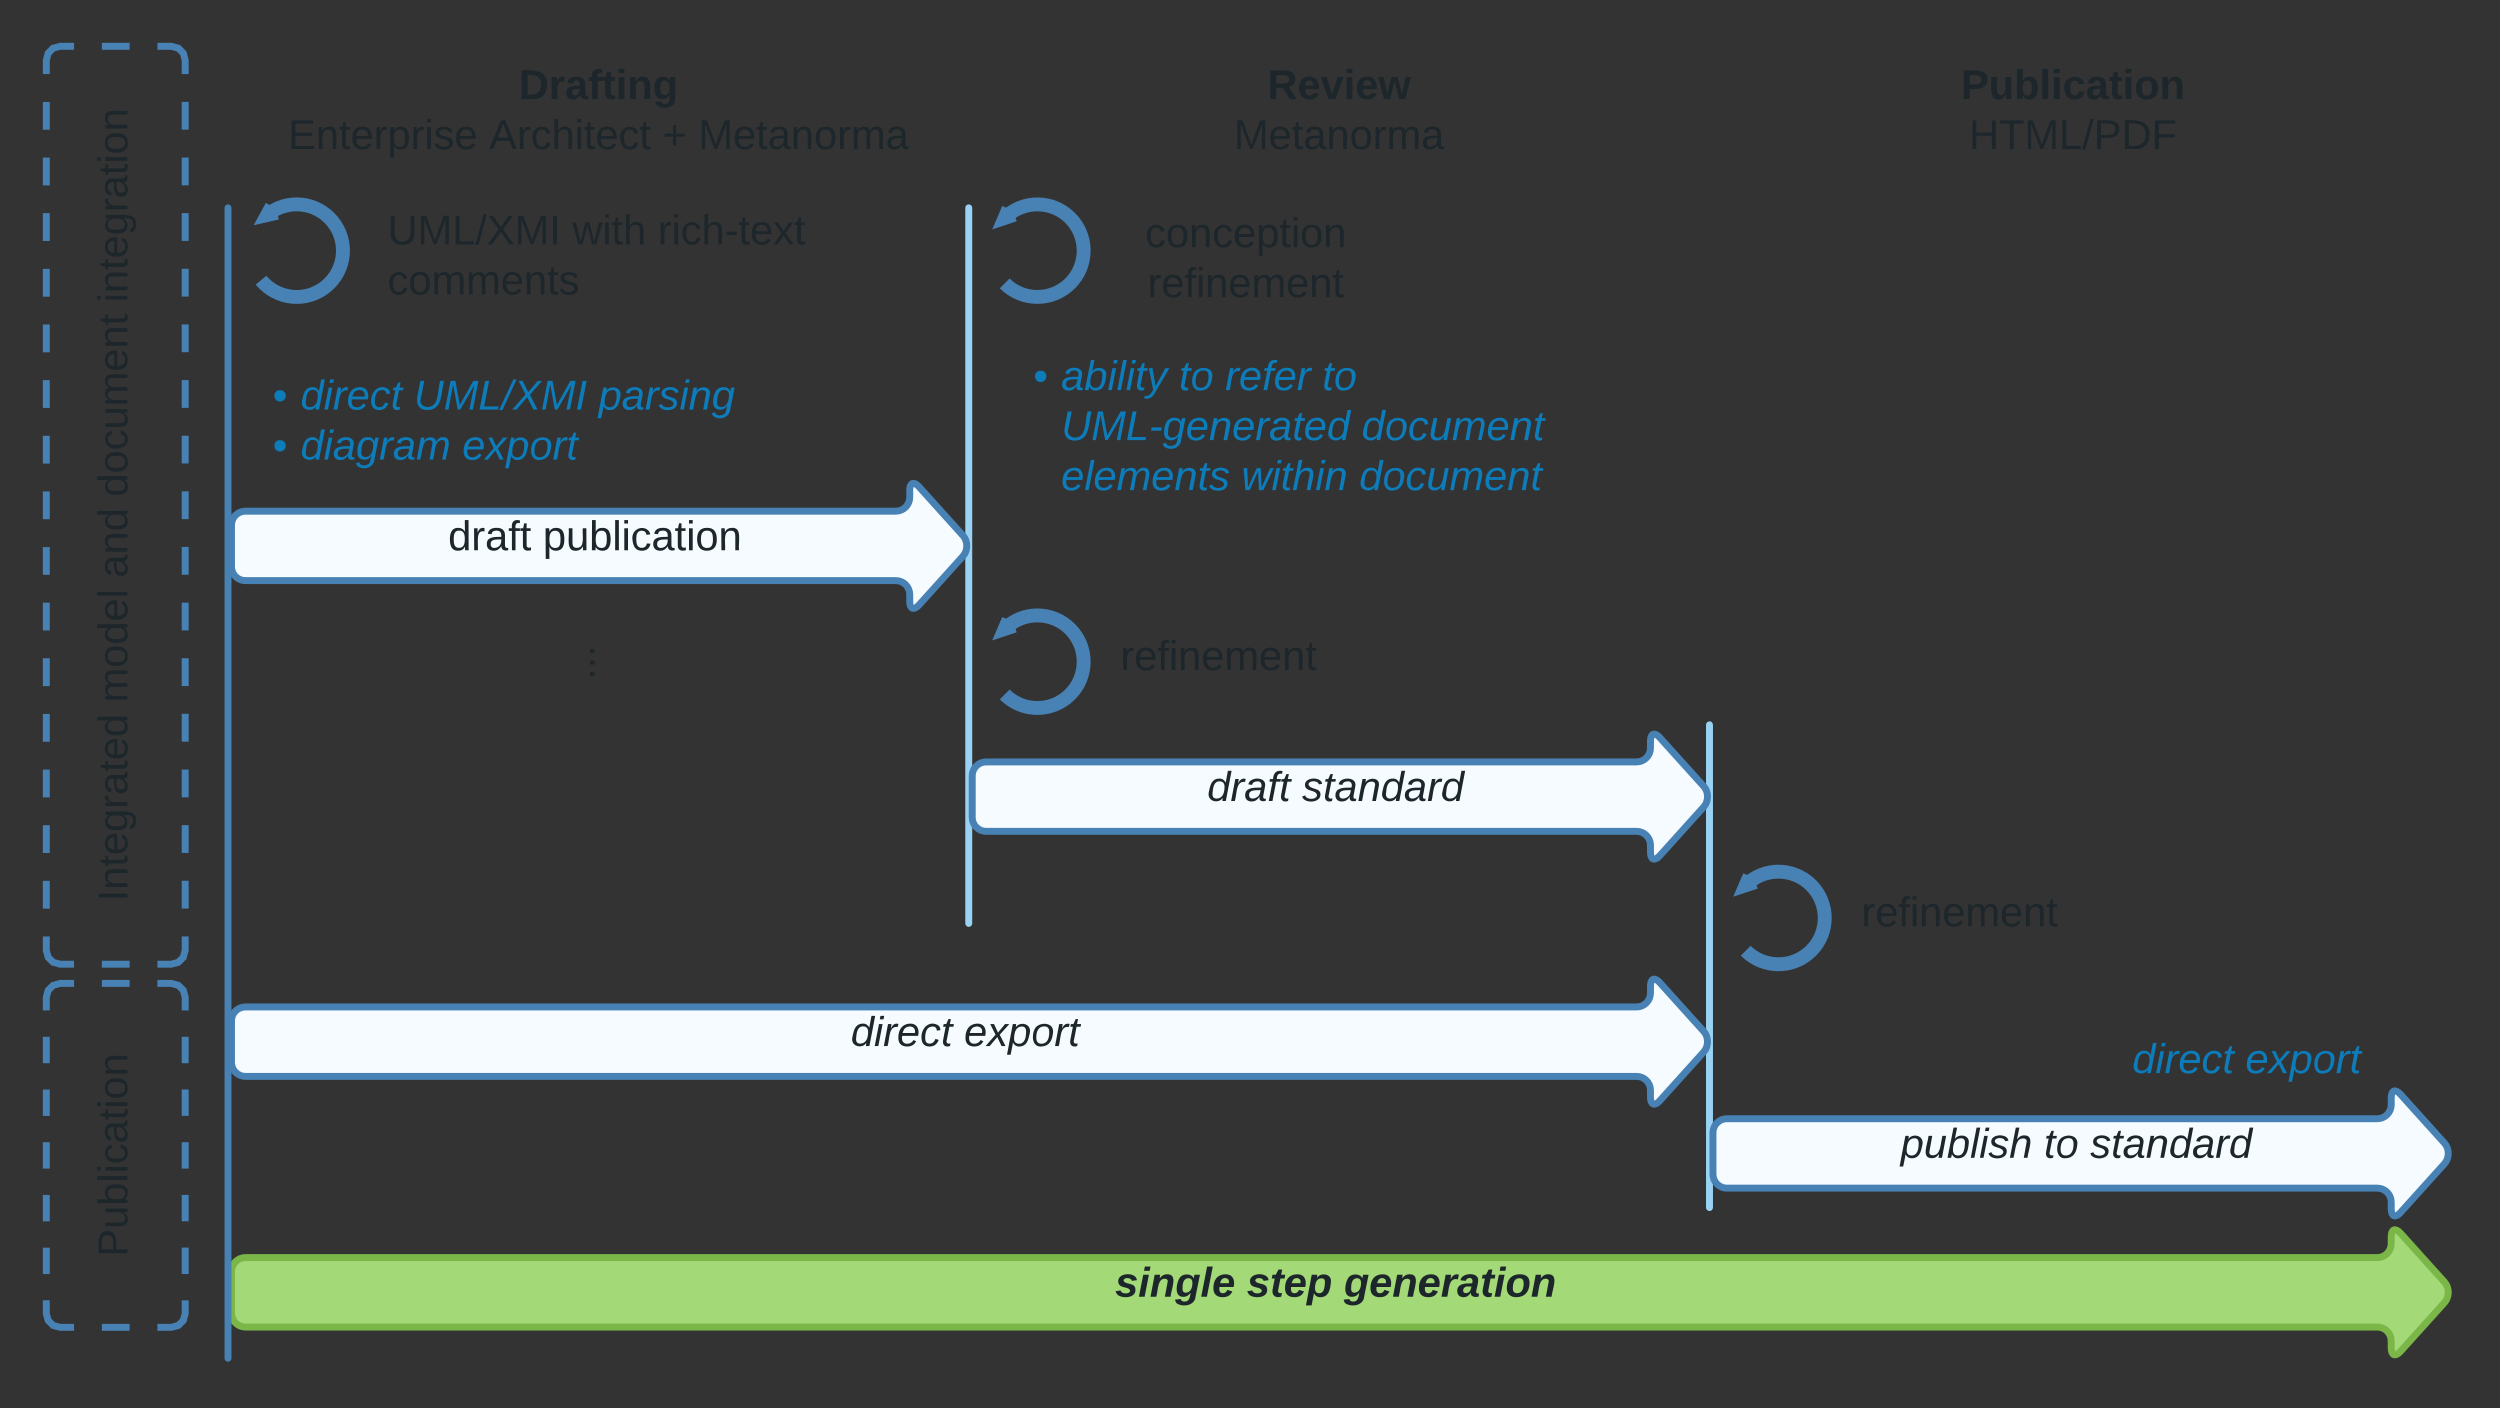 <svg xmlns="http://www.w3.org/2000/svg" xmlns:xlink="http://www.w3.org/1999/xlink" xmlns:lucid="lucid" width="1080" height="608.28"><rect width="100%" height="100%" fill="#333333" stroke="none"/><g transform="translate(-340 -131.716)" lucid:page-tab-id="Vy-r~5W7-4H-"><path d="M816.45 397.57h100v40h-100z" fill="none"/><use xlink:href="#a" transform="matrix(1,0,0,1,816.445,397.574) translate(7.575 23.6)"/><path d="M628.5 394.98v45.18h-60v-45.18z" fill="none"/><use xlink:href="#b" transform="matrix(6.123233995736766e-17,1,-1,6.123233995736766e-17,628.5,394.982) translate(15.5 33.6)"/><path d="M451.84 285.86h240v60h-240z" fill="none"/><use xlink:href="#c" transform="matrix(1,0,0,1,451.839,285.858) translate(5.85 22.8)"/><use xlink:href="#d" transform="matrix(1,0,0,1,451.839,285.858) translate(18 22.8)"/><use xlink:href="#e" transform="matrix(1,0,0,1,451.839,285.858) translate(66.9 22.8)"/><use xlink:href="#f" transform="matrix(1,0,0,1,451.839,285.858) translate(146.75 22.8)"/><use xlink:href="#c" transform="matrix(1,0,0,1,451.839,285.858) translate(5.85 44.4)"/><use xlink:href="#g" transform="matrix(1,0,0,1,451.839,285.858) translate(18 44.4)"/><use xlink:href="#h" transform="matrix(1,0,0,1,451.839,285.858) translate(87.85 44.4)"/><path d="M440 151.72h317v60H440z" fill="none"/><use xlink:href="#i" transform="matrix(1,0,0,1,440,151.716) translate(124.125 22.8)"/><use xlink:href="#j" transform="matrix(1,0,0,1,440,151.716) translate(24.45 44.4)"/><use xlink:href="#k" transform="matrix(1,0,0,1,440,151.716) translate(111.3 44.4)"/><use xlink:href="#l" transform="matrix(1,0,0,1,440,151.716) translate(186.2 44.4)"/><use xlink:href="#m" transform="matrix(1,0,0,1,440,151.716) translate(201.7 44.4)"/><path d="M366 548.28c-3.3 0-6-2.68-6-6V157.72c0-3.32 2.7-6 6-6h48c3.3 0 6 2.68 6 6v384.56c0 3.32-2.7 6-6 6z" fill-opacity="0"/><path d="M360 524.26v-12.02m0-12.02V488.2m0-12v-12.03m0-12.02v-12.02m0-12V416.1m0-12.02v-12.02m0-12.02v-12m0-12.03v-12m0-12.03v-12m0-12.03v-12.02m0-12.02v-12.02m0-12v-12.03m0-12.02V223.8m0-12v-12.02m0-12.02v-12.02m0-12.02v-6l.82-3.03 2.15-2.17 3.03-.8h6m12 0h12m12 0h6l3.03.8 2.15 2.16.82 3.02v6m0 12.02v12.02m0 12.02v12.02m0 12v12.03m0 12.02v12.02m0 12v12.03m0 12.02v12.02m0 12.02v12m0 12.03v12m0 12.03v12m0 12.03v12.02m0 12.02v12.02m0 12v12.03m0 12.02v12.02m0 12v12.02m0 12.02v12.02m0 12.02v6l-.82 3.03-2.15 2.17-3.03.8h-6m-12 0h-12m-12 0h-6l-3.03-.8-2.15-2.16-.82-3.02v-6" stroke="#4881b3" stroke-width="3" fill="none"/><use xlink:href="#n" transform="matrix(6.123233995736766e-17,-1,1,6.123233995736766e-17,365,543.284) translate(22.175 30.025)"/><use xlink:href="#o" transform="matrix(6.123233995736766e-17,-1,1,6.123233995736766e-17,365,543.284) translate(108.125 30.025)"/><use xlink:href="#p" transform="matrix(6.123233995736766e-17,-1,1,6.123233995736766e-17,365,543.284) translate(162.025 30.025)"/><use xlink:href="#q" transform="matrix(6.123233995736766e-17,-1,1,6.123233995736766e-17,365,543.284) translate(197.025 30.025)"/><use xlink:href="#r" transform="matrix(6.123233995736766e-17,-1,1,6.123233995736766e-17,365,543.284) translate(280.975 30.025)"/><path d="M366 705.16c-3.3 0-6-2.7-6-6v-136.6c0-3.3 2.7-6 6-6h48c3.3 0 6 2.7 6 6v136.6c0 3.3-2.7 6-6 6z" fill-opacity="0"/><path d="M360 682.1v-11.4m0-11.38v-11.38m0-11.38v-11.4m0-11.37v-11.4m0-11.37v-11.4m0-11.37v-5.7l.82-3.02 2.15-2.15 3.03-.83h6m12 0h12m12 0h6l3.03.82 2.15 2.14.82 3.03v5.7m0 11.37v11.4m0 11.37v11.4m0 11.37v11.4m0 11.37v11.38m0 11.38v11.4m0 11.37v5.7l-.82 3.02-2.15 2.14-3.03.82h-6m-12 0h-12m-12 0h-6l-3.03-.82-2.15-2.15-.82-3.04v-5.7" stroke="#4881b3" stroke-width="3" fill="none"/><use xlink:href="#s" transform="matrix(6.123233995736766e-17,-1,1,6.123233995736766e-17,365,700.161) translate(25.575 30.025)"/><path d="M440 681c0-3.3 2.7-6 6-6h921c3.3 0 6-2.7 6-6v-3c0-3.3 1.8-4 4-1.54l19 21.08c2.2 2.46 2.2 6.46 0 8.92l-19 21.08c-2.2 2.46-4 1.77-4-1.54v-3c0-3.3-2.7-6-6-6H446c-3.3 0-6-2.7-6-6z" stroke="#7ab648" stroke-width="3" fill="#a3d977"/><use xlink:href="#t" transform="matrix(1,0,0,1,445,665) translate(376.725 26.9)"/><use xlink:href="#u" transform="matrix(1,0,0,1,445,665) translate(433.625 26.9)"/><use xlink:href="#v" transform="matrix(1,0,0,1,445,665) translate(475.525 26.9)"/><path d="M438.5 220.75c.4 0 .75.34.75.75v497c0 .4-.34.75-.75.75-.4 0-.75-.34-.75-.75v-497c0-.4.34-.75.75-.75z" stroke="#4881b3" stroke-width="1.5" fill="none"/><path d="M758.5 220.75c.4 0 .75.34.75.75v309.14c0 .4-.34.75-.75.75-.4 0-.75-.35-.75-.76V221.5c0-.4.34-.75.75-.75zM1078.5 444.1c.4 0 .75.33.75.74V653.4c0 .4-.34.74-.75.74-.4 0-.75-.34-.75-.75V444.83c0-.4.34-.75.75-.75z" stroke="#99d2f2" stroke-width="1.5" fill="none"/><path d="M760 466.86c0-3.32 2.7-6 6-6h281c3.3 0 6-2.7 6-6v-3c0-3.32 1.8-4 4-1.54l19 21.08c2.2 2.46 2.2 6.45 0 8.92l-19 21.08c-2.2 2.46-4 1.77-4-1.54v-3c0-3.32-2.7-6-6-6H766c-3.3 0-6-2.7-6-6z" stroke="#4881b3" stroke-width="3" fill="#f5fbff"/><use xlink:href="#w" transform="matrix(1,0,0,1,765,450.858) translate(96.55 26.9)"/><use xlink:href="#x" transform="matrix(1,0,0,1,765,450.858) translate(137.5 26.9)"/><path d="M440 572.72c0-3.32 2.7-6 6-6h601c3.3 0 6-2.7 6-6v-3c0-3.32 1.8-4 4-1.54l19 21.08c2.2 2.46 2.2 6.45 0 8.92l-19 21.08c-2.2 2.46-4 1.77-4-1.54v-3c0-3.32-2.7-6-6-6H446c-3.3 0-6-2.7-6-6z" stroke="#4881b3" stroke-width="3" fill="#f5fbff"/><use xlink:href="#y" transform="matrix(1,0,0,1,445,556.716) translate(262.575 26.9)"/><use xlink:href="#z" transform="matrix(1,0,0,1,445,556.716) translate(311.475 26.9)"/><path d="M440 358.54c0-3.32 2.7-6 6-6h281c3.3 0 6-2.7 6-6v-3c0-3.32 1.8-4 4-1.54l19 21.08c2.2 2.46 2.2 6.46 0 8.92l-19 21.08c-2.2 2.46-4 1.77-4-1.54v-3c0-3.32-2.7-6-6-6H446c-3.3 0-6-2.7-6-6z" stroke="#4881b3" stroke-width="3" fill="#f5fbff"/><use xlink:href="#A" transform="matrix(1,0,0,1,445,342.538) translate(88.6 26.9)"/><use xlink:href="#B" transform="matrix(1,0,0,1,445,342.538) translate(129.55 26.9)"/><g fill="none"><path d="M774.02 431.72c7.8 7.8 20.47 7.8 28.28 0 7.8-7.8 7.8-20.48 0-28.3-7.8-7.8-20.47-7.8-28.28 0" stroke="#4881b3" stroke-width="6"/><path d="M775.72 399.47l-1.7 3.96 4.24-1.4" stroke="#4881b3" stroke-width="6"/><path d="M774.02 431.72c7.8 7.8 20.47 7.8 28.28 0 7.8-7.8 7.8-20.48 0-28.3-7.8-7.8-20.47-7.8-28.28 0z"/></g><path d="M828.16 224.08h100v40h-100z" fill="none"/><g><use xlink:href="#C" transform="matrix(1,0,0,1,828.161,224.08) translate(6.525 14.4)"/><use xlink:href="#D" transform="matrix(1,0,0,1,828.161,224.08) translate(7.575 36)"/></g><g fill="none"><path d="M774.02 254.14c7.8 7.8 20.47 7.8 28.28 0 7.8-7.8 7.8-20.47 0-28.28-7.8-7.8-20.47-7.8-28.28 0" stroke="#4881b3" stroke-width="6"/><path d="M775.72 221.9l-1.7 3.96 4.24-1.42" stroke="#4881b3" stroke-width="6"/><path d="M774.02 254.14c7.8 7.8 20.47 7.8 28.28 0 7.8-7.8 7.8-20.47 0-28.28-7.8-7.8-20.47-7.8-28.28 0z"/></g><path d="M507.42 220h185.16v48.16H507.42z" fill="none"/><g><use xlink:href="#E" transform="matrix(1,0,0,1,507.42,220) translate(0 17.3)"/><use xlink:href="#F" transform="matrix(1,0,0,1,507.42,220) translate(79.85 17.3)"/><use xlink:href="#G" transform="matrix(1,0,0,1,507.42,220) translate(116.75 17.3)"/><use xlink:href="#H" transform="matrix(1,0,0,1,507.42,220) translate(0 38.9)"/></g><g fill="none"><path d="M452.76 252.76c7.05 8.5 19.66 9.7 28.16 2.64 8.5-7.05 9.7-19.65 2.64-28.16-7.05-8.5-19.65-9.7-28.16-2.64" stroke="#4881b3" stroke-width="6"/><path d="M457.46 220.82l-2.06 3.78 4.36-1" stroke="#4881b3" stroke-width="6"/><path d="M452.76 252.76c7.05 8.5 19.66 9.7 28.16 2.64 8.5-7.05 9.7-19.65 2.64-28.16-7.05-8.5-19.65-9.7-28.16-2.64z"/></g><path d="M760 151.72h317v60H760z" fill="none"/><g><use xlink:href="#I" transform="matrix(1,0,0,1,760,151.716) translate(127.525 22.8)"/><use xlink:href="#J" transform="matrix(1,0,0,1,760,151.716) translate(113.075 44.4)"/></g><path d="M1077 151.72h317v60h-317z" fill="none"/><g><use xlink:href="#K" transform="matrix(1,0,0,1,1077,151.716) translate(110.125 22.8)"/><use xlink:href="#L" transform="matrix(1,0,0,1,1077,151.716) translate(113.625 44.4)"/></g><path d="M1080 621c0-3.3 2.7-6 6-6h281c3.3 0 6-2.7 6-6v-3c0-3.3 1.8-4 4-1.54l19 21.08c2.2 2.46 2.2 6.46 0 8.92l-19 21.08c-2.2 2.46-4 1.77-4-1.54v-3c0-3.3-2.7-6-6-6h-281c-3.3 0-6-2.7-6-6z" stroke="#4881b3" stroke-width="3" fill="#f5fbff"/><g><use xlink:href="#M" transform="matrix(1,0,0,1,1085,605) translate(76.075 26.9)"/><use xlink:href="#N" transform="matrix(1,0,0,1,1085,605) translate(137.975 26.9)"/><use xlink:href="#O" transform="matrix(1,0,0,1,1085,605) translate(157.975 26.9)"/></g><path d="M1136.57 508.28h100v40h-100z" fill="none"/><g><use xlink:href="#a" transform="matrix(1,0,0,1,1136.569,508.284) translate(7.575 23.6)"/></g><g fill="none"><path d="M1094.14 542.43c7.8 7.8 20.48 7.8 28.3 0 7.8-7.8 7.8-20.48 0-28.3-7.82-7.8-20.5-7.8-28.3 0" stroke="#4881b3" stroke-width="6"/><path d="M1095.84 510.18l-1.7 3.96 4.24-1.4" stroke="#4881b3" stroke-width="6"/><path d="M1094.14 542.43c7.8 7.8 20.48 7.8 28.3 0 7.8-7.8 7.8-20.48 0-28.3-7.82-7.8-20.5-7.8-28.3 0z"/></g><path d="M780.43 285.86h240v60h-240z" fill="none"/><g><use xlink:href="#c" transform="matrix(1,0,0,1,780.431,285.858) translate(5.85 14.4)"/><use xlink:href="#P" transform="matrix(1,0,0,1,780.431,285.858) translate(18 14.4)"/><use xlink:href="#Q" transform="matrix(1,0,0,1,780.431,285.858) translate(68.85 14.4)"/><use xlink:href="#R" transform="matrix(1,0,0,1,780.431,285.858) translate(88.85 14.4)"/><use xlink:href="#S" transform="matrix(1,0,0,1,780.431,285.858) translate(130.75 14.4)"/><use xlink:href="#T" transform="matrix(1,0,0,1,780.431,285.858) translate(18 36)"/><use xlink:href="#U" transform="matrix(1,0,0,1,780.431,285.858) translate(147.8 36)"/><use xlink:href="#V" transform="matrix(1,0,0,1,780.431,285.858) translate(18 57.6)"/><use xlink:href="#W" transform="matrix(1,0,0,1,780.431,285.858) translate(95.9 57.6)"/><use xlink:href="#X" transform="matrix(1,0,0,1,780.431,285.858) translate(146.75 57.6)"/></g><path d="M1180 571.72h180v40h-180z" fill="none"/><g><use xlink:href="#d" transform="matrix(1,0,0,1,1180,571.716) translate(81.15 23.6)"/><use xlink:href="#h" transform="matrix(1,0,0,1,1180,571.716) translate(130.05 23.6)"/></g><defs><path fill="#1d262b" d="M114-163C36-179 61-72 57 0H25l-1-190h30c1 12-1 29 2 39 6-27 23-49 58-41v29" id="Y"/><path fill="#1d262b" d="M100-194c63 0 86 42 84 106H49c0 40 14 67 53 68 26 1 43-12 49-29l28 8c-11 28-37 45-77 45C44 4 14-33 15-96c1-61 26-98 85-98zm52 81c6-60-76-77-97-28-3 7-6 17-6 28h103" id="Z"/><path fill="#1d262b" d="M101-234c-31-9-42 10-38 44h38v23H63V0H32v-167H5v-23h27c-7-52 17-82 69-68v24" id="aa"/><path fill="#1d262b" d="M24-231v-30h32v30H24zM24 0v-190h32V0H24" id="ab"/><path fill="#1d262b" d="M117-194c89-4 53 116 60 194h-32v-121c0-31-8-49-39-48C34-167 62-67 57 0H25l-1-190h30c1 10-1 24 2 32 11-22 29-35 61-36" id="ac"/><path fill="#1d262b" d="M210-169c-67 3-38 105-44 169h-31v-121c0-29-5-50-35-48C34-165 62-65 56 0H25l-1-190h30c1 10-1 24 2 32 10-44 99-50 107 0 11-21 27-35 58-36 85-2 47 119 55 194h-31v-121c0-29-5-49-35-48" id="ad"/><path fill="#1d262b" d="M59-47c-2 24 18 29 38 22v24C64 9 27 4 27-40v-127H5v-23h24l9-43h21v43h35v23H59v120" id="ae"/><g id="a"><use transform="matrix(0.05,0,0,0.05,0,0)" xlink:href="#Y"/><use transform="matrix(0.05,0,0,0.05,5.95,0)" xlink:href="#Z"/><use transform="matrix(0.05,0,0,0.05,15.95,0)" xlink:href="#aa"/><use transform="matrix(0.05,0,0,0.05,20.95,0)" xlink:href="#ab"/><use transform="matrix(0.05,0,0,0.05,24.9,0)" xlink:href="#ac"/><use transform="matrix(0.05,0,0,0.05,34.9,0)" xlink:href="#Z"/><use transform="matrix(0.05,0,0,0.05,44.9,0)" xlink:href="#ad"/><use transform="matrix(0.05,0,0,0.05,59.85,0)" xlink:href="#Z"/><use transform="matrix(0.05,0,0,0.05,69.85,0)" xlink:href="#ac"/><use transform="matrix(0.05,0,0,0.05,79.85,0)" xlink:href="#ae"/></g><path fill="#1d262b" d="M33 0v-38h34V0H33" id="af"/><g id="b"><use transform="matrix(0.05,0,0,0.05,0,0)" xlink:href="#af"/><use transform="matrix(0.05,0,0,0.05,5,0)" xlink:href="#af"/><use transform="matrix(0.05,0,0,0.05,10,0)" xlink:href="#af"/></g><path fill="#0c7cba" d="M65-168c29 0 50 18 50 48S94-70 65-70c-30 0-48-21-48-50s19-48 48-48" id="ag"/><use transform="matrix(0.05,0,0,0.05,0,0)" xlink:href="#ag" id="c"/><path fill="#0c7cba" d="M133-28C103 26-5 8 13-77c13-62 24-115 90-117 29-1 46 15 56 35l19-102h32L160 0h-30zM45-64c-2 27 10 43 35 43 54-1 69-50 69-103 0-29-15-46-42-46-53-1-58 58-62 106" id="ah"/><path fill="#0c7cba" d="M50-231l6-30h32l-6 30H50zM6 0l37-190h31L37 0H6" id="ai"/><path fill="#0c7cba" d="M66-151c12-25 30-51 66-40l-6 26C45-176 58-65 38 0H6l36-190h30" id="aj"/><path fill="#0c7cba" d="M111-194c62-3 86 47 72 106H45c-7 38 6 69 45 68 27-1 43-14 53-32l24 11C152-15 129 4 87 4 38 3 12-23 12-71c0-70 32-119 99-123zm44 81c14-66-71-72-95-28-4 8-8 17-11 28h106" id="ak"/><path fill="#0c7cba" d="M44-68c0 29 11 47 38 47 30 0 42-19 51-41l28 9C148-21 126 4 82 4 31 4 10-29 12-85c3-77 74-140 146-93 12 8 15 23 18 40l-31 5c-1-22-13-36-36-36-52 0-65 49-65 101" id="al"/><path fill="#0c7cba" d="M51-54c-9 22 5 41 31 30L79-1C43 14 10-4 19-52l22-115H19l5-23h22l19-43h21l-9 43h35l-4 23H73" id="am"/><g id="d"><use transform="matrix(0.05,0,0,0.05,0,0)" xlink:href="#ah"/><use transform="matrix(0.05,0,0,0.05,10,0)" xlink:href="#ai"/><use transform="matrix(0.05,0,0,0.05,13.95,0)" xlink:href="#aj"/><use transform="matrix(0.05,0,0,0.05,19.9,0)" xlink:href="#ak"/><use transform="matrix(0.05,0,0,0.05,29.9,0)" xlink:href="#al"/><use transform="matrix(0.05,0,0,0.05,38.9,0)" xlink:href="#am"/></g><path fill="#0c7cba" d="M62-99C39-31 123 0 170-40s38-139 58-208h34C234-144 253 4 115 4 49 4 18-43 31-112l26-136h34" id="an"/><path fill="#0c7cba" d="M222 0l43-216c-8 16-17 34-26 49L143 0h-22L81-216 41 0H11l48-248h42l38 208 116-208h45L252 0h-30" id="ao"/><path fill="#0c7cba" d="M11 0l48-248h34L50-27h125l-5 27H11" id="ap"/><path fill="#0c7cba" d="M-20 4l123-265h28L8 4h-28" id="aq"/><path fill="#0c7cba" d="M176 0l-54-107L30 0H-7l115-131-60-117h35l48 97 83-97h37L146-129 211 0h-35" id="ar"/><path fill="#0c7cba" d="M14 0l48-248h34L48 0H14" id="as"/><g id="e"><use transform="matrix(0.05,0,0,0.05,0,0)" xlink:href="#an"/><use transform="matrix(0.05,0,0,0.05,12.95,0)" xlink:href="#ao"/><use transform="matrix(0.05,0,0,0.05,27.9,0)" xlink:href="#ap"/><use transform="matrix(0.05,0,0,0.05,37.9,0)" xlink:href="#aq"/><use transform="matrix(0.05,0,0,0.05,42.9,0)" xlink:href="#ar"/><use transform="matrix(0.05,0,0,0.05,54.9,0)" xlink:href="#ao"/><use transform="matrix(0.05,0,0,0.05,69.85,0)" xlink:href="#as"/></g><path fill="#0c7cba" d="M67-162c32-53 139-36 121 50C175-51 163 2 97 4 68 4 52-11 42-31 38 6 28 39 22 75H-9l50-265h29c-1 10 0 20-3 28zm89 36c0-26-10-43-35-43-54 0-67 50-69 103-1 29 14 45 42 46 53 0 62-58 62-106" id="at"/><path fill="#0c7cba" d="M165-48c-4 18 1 34 23 27l-3 20c-29 8-62 0-52-35h-2C116-14 99 4 63 4 30 4 8-16 8-49c0-68 71-67 138-67 10-26 0-56-31-54-26 1-42 9-47 31l-32-5c8-67 160-71 144 15-5 28-9 54-15 81zM42-50c3 52 80 24 89-6 7-12 7-24 11-38-47 1-103-4-100 44" id="au"/><path fill="#0c7cba" d="M55-144c13 50 104 24 104 88C159 21 15 23 1-39l26-10c6 40 102 42 102-4-13-50-104-23-104-87 0-71 143-71 148-8l-29 4c-5-35-85-37-89 0" id="av"/><path fill="#0c7cba" d="M67-158c22-48 132-52 116 29L158 0h-32l25-140c3-38-53-32-70-12C52-117 51-52 38 0H6l36-190h30" id="aw"/><path fill="#0c7cba" d="M103-194c29 0 47 14 56 36 2-11 5-23 8-32h30L160-5C157 61 82 97 21 62 9 55 4 45 1 30l28-7c7 42 83 31 92-3 4-16 9-38 13-55-13 20-29 36-62 36-40 0-60-25-60-64 0-71 23-131 91-131zm4 24c-53 0-58 54-61 104-2 27 10 44 36 44 49 0 65-50 67-102 1-29-15-46-42-46" id="ax"/><g id="f"><use transform="matrix(0.05,0,0,0.05,0,0)" xlink:href="#at"/><use transform="matrix(0.05,0,0,0.05,10,0)" xlink:href="#au"/><use transform="matrix(0.05,0,0,0.05,20,0)" xlink:href="#aj"/><use transform="matrix(0.05,0,0,0.05,25.95,0)" xlink:href="#av"/><use transform="matrix(0.05,0,0,0.05,34.95,0)" xlink:href="#ai"/><use transform="matrix(0.05,0,0,0.05,38.9,0)" xlink:href="#aw"/><use transform="matrix(0.05,0,0,0.05,48.9,0)" xlink:href="#ax"/></g><path fill="#0c7cba" d="M248-111c6-24 9-61-24-58-72 9-57 108-77 169h-31l26-142c3-37-50-30-64-10C52-115 50-51 37 0H6l36-190h30c-1 10-6 24-4 32 13-43 101-52 105 5 13-22 29-41 61-41 90 0 28 129 23 194h-31" id="ay"/><g id="g"><use transform="matrix(0.05,0,0,0.05,0,0)" xlink:href="#ah"/><use transform="matrix(0.05,0,0,0.05,10,0)" xlink:href="#ai"/><use transform="matrix(0.05,0,0,0.05,13.95,0)" xlink:href="#au"/><use transform="matrix(0.05,0,0,0.05,23.95,0)" xlink:href="#ax"/><use transform="matrix(0.05,0,0,0.05,33.95,0)" xlink:href="#aj"/><use transform="matrix(0.05,0,0,0.05,39.9,0)" xlink:href="#au"/><use transform="matrix(0.05,0,0,0.05,49.9,0)" xlink:href="#ay"/></g><path fill="#0c7cba" d="M124 0L87-78 21 0h-35l86-98-46-92h33l34 74 61-74h37l-83 92 50 98h-34" id="az"/><path fill="#0c7cba" d="M30-147c31-64 166-65 159 27C183-49 158 1 86 4 9 8 1-88 30-147zM88-20c53 0 68-48 68-100 0-31-11-51-44-50-52 1-68 46-68 97 0 32 13 53 44 53" id="aA"/><g id="h"><use transform="matrix(0.05,0,0,0.05,0,0)" xlink:href="#ak"/><use transform="matrix(0.05,0,0,0.05,10,0)" xlink:href="#az"/><use transform="matrix(0.05,0,0,0.05,19,0)" xlink:href="#at"/><use transform="matrix(0.05,0,0,0.05,29,0)" xlink:href="#aA"/><use transform="matrix(0.05,0,0,0.05,39,0)" xlink:href="#aj"/><use transform="matrix(0.05,0,0,0.05,44.95,0)" xlink:href="#am"/></g><path fill="#1d262b" d="M24-248c120-7 223 5 221 122C244-46 201 0 124 0H24v-248zM76-40c74 7 117-18 117-86 0-67-45-88-117-82v168" id="aB"/><path fill="#1d262b" d="M135-150c-39-12-60 13-60 57V0H25l-1-190h47c2 13-1 29 3 40 6-28 27-53 61-41v41" id="aC"/><path fill="#1d262b" d="M133-34C117-15 103 5 69 4 32 3 11-16 11-54c-1-60 55-63 116-61 1-26-3-47-28-47-18 1-26 9-28 27l-52-2c7-38 36-58 82-57s74 22 75 68l1 82c-1 14 12 18 25 15v27c-30 8-71 5-69-32zm-48 3c29 0 43-24 42-57-32 0-66-3-65 30 0 17 8 27 23 27" id="aD"/><path fill="#1d262b" d="M121-226c-27-7-43 5-38 36h38v33H83V0H34v-157H6v-33h28c-9-59 32-81 87-68v32" id="aE"/><path fill="#1d262b" d="M115-3C79 11 28 4 28-45v-112H4v-33h27l15-45h31v45h36v33H77v99c-1 23 16 31 38 25v30" id="aF"/><path fill="#1d262b" d="M25-224v-37h50v37H25zM25 0v-190h50V0H25" id="aG"/><path fill="#1d262b" d="M135-194c87-1 58 113 63 194h-50c-7-57 23-157-34-157-59 0-34 97-39 157H25l-1-190h47c2 12-1 28 3 38 12-26 28-41 61-42" id="aH"/><path fill="#1d262b" d="M195-6C206 82 75 100 31 46c-4-6-6-13-8-21l49-6c3 16 16 24 34 25 40 0 42-37 40-79-11 22-30 35-61 35-53 0-70-43-70-97 0-56 18-96 73-97 30 0 46 14 59 34l2-30h47zm-90-29c32 0 41-27 41-63 0-35-9-62-40-62-32 0-39 29-40 63 0 36 9 62 39 62" id="aI"/><g id="i"><use transform="matrix(0.05,0,0,0.05,0,0)" xlink:href="#aB"/><use transform="matrix(0.05,0,0,0.05,12.95,0)" xlink:href="#aC"/><use transform="matrix(0.05,0,0,0.05,19.95,0)" xlink:href="#aD"/><use transform="matrix(0.05,0,0,0.05,29.95,0)" xlink:href="#aE"/><use transform="matrix(0.05,0,0,0.05,35.9,0)" xlink:href="#aF"/><use transform="matrix(0.05,0,0,0.05,41.85,0)" xlink:href="#aG"/><use transform="matrix(0.05,0,0,0.05,46.85,0)" xlink:href="#aH"/><use transform="matrix(0.05,0,0,0.05,57.8,0)" xlink:href="#aI"/></g><path fill="#1d262b" d="M30 0v-248h187v28H63v79h144v27H63v87h162V0H30" id="aJ"/><path fill="#1d262b" d="M115-194c55 1 70 41 70 98S169 2 115 4C84 4 66-9 55-30l1 105H24l-1-265h31l2 30c10-21 28-34 59-34zm-8 174c40 0 45-34 45-75s-6-73-45-74c-42 0-51 32-51 76 0 43 10 73 51 73" id="aK"/><path fill="#1d262b" d="M135-143c-3-34-86-38-87 0 15 53 115 12 119 90S17 21 10-45l28-5c4 36 97 45 98 0-10-56-113-15-118-90-4-57 82-63 122-42 12 7 21 19 24 35" id="aL"/><g id="j"><use transform="matrix(0.05,0,0,0.05,0,0)" xlink:href="#aJ"/><use transform="matrix(0.05,0,0,0.05,12,0)" xlink:href="#ac"/><use transform="matrix(0.05,0,0,0.05,22,0)" xlink:href="#ae"/><use transform="matrix(0.05,0,0,0.05,27,0)" xlink:href="#Z"/><use transform="matrix(0.05,0,0,0.05,37,0)" xlink:href="#Y"/><use transform="matrix(0.05,0,0,0.05,42.95,0)" xlink:href="#aK"/><use transform="matrix(0.05,0,0,0.05,52.95,0)" xlink:href="#Y"/><use transform="matrix(0.05,0,0,0.05,58.9,0)" xlink:href="#ab"/><use transform="matrix(0.05,0,0,0.05,62.85,0)" xlink:href="#aL"/><use transform="matrix(0.05,0,0,0.05,71.85,0)" xlink:href="#Z"/></g><path fill="#1d262b" d="M205 0l-28-72H64L36 0H1l101-248h38L239 0h-34zm-38-99l-47-123c-12 45-31 82-46 123h93" id="aM"/><path fill="#1d262b" d="M96-169c-40 0-48 33-48 73s9 75 48 75c24 0 41-14 43-38l32 2c-6 37-31 61-74 61-59 0-76-41-82-99-10-93 101-131 147-64 4 7 5 14 7 22l-32 3c-4-21-16-35-41-35" id="aN"/><path fill="#1d262b" d="M106-169C34-169 62-67 57 0H25v-261h32l-1 103c12-21 28-36 61-36 89 0 53 116 60 194h-32v-121c2-32-8-49-39-48" id="aO"/><g id="k"><use transform="matrix(0.05,0,0,0.05,0,0)" xlink:href="#aM"/><use transform="matrix(0.05,0,0,0.05,12,0)" xlink:href="#Y"/><use transform="matrix(0.05,0,0,0.05,17.95,0)" xlink:href="#aN"/><use transform="matrix(0.05,0,0,0.05,26.95,0)" xlink:href="#aO"/><use transform="matrix(0.05,0,0,0.05,36.95,0)" xlink:href="#ab"/><use transform="matrix(0.05,0,0,0.05,40.9,0)" xlink:href="#ae"/><use transform="matrix(0.05,0,0,0.05,45.9,0)" xlink:href="#Z"/><use transform="matrix(0.05,0,0,0.05,55.9,0)" xlink:href="#aN"/><use transform="matrix(0.05,0,0,0.05,64.9,0)" xlink:href="#ae"/></g><path fill="#1d262b" d="M118-107v75H92v-75H18v-26h74v-75h26v75h74v26h-74" id="aP"/><use transform="matrix(0.05,0,0,0.05,0,0)" xlink:href="#aP" id="l"/><path fill="#1d262b" d="M240 0l2-218c-23 76-54 145-80 218h-23L58-218 59 0H30v-248h44l77 211c21-75 51-140 76-211h43V0h-30" id="aQ"/><path fill="#1d262b" d="M141-36C126-15 110 5 73 4 37 3 15-17 15-53c-1-64 63-63 125-63 3-35-9-54-41-54-24 1-41 7-42 31l-33-3c5-37 33-52 76-52 45 0 72 20 72 64v82c-1 20 7 32 28 27v20c-31 9-61-2-59-35zM48-53c0 20 12 33 32 33 41-3 63-29 60-74-43 2-92-5-92 41" id="aR"/><path fill="#1d262b" d="M100-194c62-1 85 37 85 99 1 63-27 99-86 99S16-35 15-95c0-66 28-99 85-99zM99-20c44 1 53-31 53-75 0-43-8-75-51-75s-53 32-53 75 10 74 51 75" id="aS"/><g id="m"><use transform="matrix(0.05,0,0,0.05,0,0)" xlink:href="#aQ"/><use transform="matrix(0.05,0,0,0.05,14.95,0)" xlink:href="#Z"/><use transform="matrix(0.05,0,0,0.05,24.95,0)" xlink:href="#ae"/><use transform="matrix(0.05,0,0,0.05,29.95,0)" xlink:href="#aR"/><use transform="matrix(0.05,0,0,0.05,39.95,0)" xlink:href="#ac"/><use transform="matrix(0.05,0,0,0.05,49.95,0)" xlink:href="#aS"/><use transform="matrix(0.05,0,0,0.05,59.95,0)" xlink:href="#Y"/><use transform="matrix(0.05,0,0,0.05,65.9,0)" xlink:href="#ad"/><use transform="matrix(0.05,0,0,0.05,80.85,0)" xlink:href="#aR"/></g><path fill="#1d262b" d="M33 0v-248h34V0H33" id="aT"/><path fill="#1d262b" d="M177-190C167-65 218 103 67 71c-23-6-38-20-44-43l32-5c15 47 100 32 89-28v-30C133-14 115 1 83 1 29 1 15-40 15-95c0-56 16-97 71-98 29-1 48 16 59 35 1-10 0-23 2-32h30zM94-22c36 0 50-32 50-73 0-42-14-75-50-75-39 0-46 34-46 75s6 73 46 73" id="aU"/><path fill="#1d262b" d="M85-194c31 0 48 13 60 33l-1-100h32l1 261h-30c-2-10 0-23-3-31C134-8 116 4 85 4 32 4 16-35 15-94c0-66 23-100 70-100zm9 24c-40 0-46 34-46 75 0 40 6 74 45 74 42 0 51-32 51-76 0-42-9-74-50-73" id="aV"/><g id="n"><use transform="matrix(0.05,0,0,0.05,0,0)" xlink:href="#aT"/><use transform="matrix(0.05,0,0,0.05,5,0)" xlink:href="#ac"/><use transform="matrix(0.05,0,0,0.05,15,0)" xlink:href="#ae"/><use transform="matrix(0.05,0,0,0.05,20,0)" xlink:href="#Z"/><use transform="matrix(0.05,0,0,0.05,30,0)" xlink:href="#aU"/><use transform="matrix(0.05,0,0,0.05,40,0)" xlink:href="#Y"/><use transform="matrix(0.05,0,0,0.05,45.95,0)" xlink:href="#aR"/><use transform="matrix(0.05,0,0,0.05,55.95,0)" xlink:href="#ae"/><use transform="matrix(0.05,0,0,0.05,60.95,0)" xlink:href="#Z"/><use transform="matrix(0.05,0,0,0.05,70.95,0)" xlink:href="#aV"/></g><path fill="#1d262b" d="M24 0v-261h32V0H24" id="aW"/><g id="o"><use transform="matrix(0.05,0,0,0.05,0,0)" xlink:href="#ad"/><use transform="matrix(0.05,0,0,0.05,14.95,0)" xlink:href="#aS"/><use transform="matrix(0.05,0,0,0.05,24.95,0)" xlink:href="#aV"/><use transform="matrix(0.05,0,0,0.05,34.95,0)" xlink:href="#Z"/><use transform="matrix(0.05,0,0,0.05,44.95,0)" xlink:href="#aW"/></g><g id="p"><use transform="matrix(0.05,0,0,0.05,0,0)" xlink:href="#aR"/><use transform="matrix(0.05,0,0,0.05,10,0)" xlink:href="#ac"/><use transform="matrix(0.05,0,0,0.05,20,0)" xlink:href="#aV"/></g><path fill="#1d262b" d="M84 4C-5 8 30-112 23-190h32v120c0 31 7 50 39 49 72-2 45-101 50-169h31l1 190h-30c-1-10 1-25-2-33-11 22-28 36-60 37" id="aX"/><g id="q"><use transform="matrix(0.05,0,0,0.05,0,0)" xlink:href="#aV"/><use transform="matrix(0.05,0,0,0.05,10,0)" xlink:href="#aS"/><use transform="matrix(0.05,0,0,0.05,20,0)" xlink:href="#aN"/><use transform="matrix(0.05,0,0,0.05,29,0)" xlink:href="#aX"/><use transform="matrix(0.05,0,0,0.05,39,0)" xlink:href="#ad"/><use transform="matrix(0.05,0,0,0.05,53.95,0)" xlink:href="#Z"/><use transform="matrix(0.05,0,0,0.05,63.95,0)" xlink:href="#ac"/><use transform="matrix(0.05,0,0,0.05,73.95,0)" xlink:href="#ae"/></g><g id="r"><use transform="matrix(0.05,0,0,0.05,0,0)" xlink:href="#ab"/><use transform="matrix(0.05,0,0,0.05,3.95,0)" xlink:href="#ac"/><use transform="matrix(0.05,0,0,0.05,13.95,0)" xlink:href="#ae"/><use transform="matrix(0.05,0,0,0.05,18.95,0)" xlink:href="#Z"/><use transform="matrix(0.05,0,0,0.05,28.95,0)" xlink:href="#aU"/><use transform="matrix(0.05,0,0,0.05,38.95,0)" xlink:href="#Y"/><use transform="matrix(0.05,0,0,0.05,44.9,0)" xlink:href="#aR"/><use transform="matrix(0.05,0,0,0.05,54.9,0)" xlink:href="#ae"/><use transform="matrix(0.05,0,0,0.05,59.9,0)" xlink:href="#ab"/><use transform="matrix(0.05,0,0,0.05,63.85,0)" xlink:href="#aS"/><use transform="matrix(0.05,0,0,0.05,73.85,0)" xlink:href="#ac"/></g><path fill="#1d262b" d="M30-248c87 1 191-15 191 75 0 78-77 80-158 76V0H30v-248zm33 125c57 0 124 11 124-50 0-59-68-47-124-48v98" id="aY"/><path fill="#1d262b" d="M115-194c53 0 69 39 70 98 0 66-23 100-70 100C84 3 66-7 56-30L54 0H23l1-261h32v101c10-23 28-34 59-34zm-8 174c40 0 45-34 45-75 0-40-5-75-45-74-42 0-51 32-51 76 0 43 10 73 51 73" id="aZ"/><g id="s"><use transform="matrix(0.05,0,0,0.05,0,0)" xlink:href="#aY"/><use transform="matrix(0.05,0,0,0.05,12,0)" xlink:href="#aX"/><use transform="matrix(0.05,0,0,0.05,22,0)" xlink:href="#aZ"/><use transform="matrix(0.05,0,0,0.05,32,0)" xlink:href="#aW"/><use transform="matrix(0.05,0,0,0.05,35.95,0)" xlink:href="#ab"/><use transform="matrix(0.05,0,0,0.05,39.9,0)" xlink:href="#aN"/><use transform="matrix(0.05,0,0,0.05,48.9,0)" xlink:href="#aR"/><use transform="matrix(0.05,0,0,0.05,58.9,0)" xlink:href="#ae"/><use transform="matrix(0.05,0,0,0.05,63.9,0)" xlink:href="#ab"/><use transform="matrix(0.05,0,0,0.05,67.85,0)" xlink:href="#aS"/><use transform="matrix(0.05,0,0,0.05,77.85,0)" xlink:href="#ac"/></g><path fill="#1d262b" d="M144-137c-1-29-70-35-71-2 16 41 103 10 103 80C176 9 79 16 32-9 18-17 9-31 4-48l44-6c3 32 80 36 82 1-15-42-103-11-103-82 0-77 157-79 161-8" id="ba"/><path fill="#1d262b" d="M50-224l7-37h49l-7 37H50zM6 0l37-190h49L55 0H6" id="bb"/><path fill="#1d262b" d="M151-194c95 0 34 128 28 194h-49l25-134c0-29-45-25-59-9C67-111 69-48 56 0H6l36-190h47l-4 32c15-20 33-36 66-36" id="bc"/><path fill="#1d262b" d="M45-171c29-32 103-29 114 14 2-11 5-23 8-33h47L176-2c-3 70-92 96-155 64C9 56 1 42-1 25l50-5c2 28 48 27 63 11 13-13 20-45 21-66-13 20-30 35-62 36-87 3-60-134-26-172zM94-35c41-3 55-43 55-86 0-24-12-39-35-39-43 0-51 48-51 90 0 22 9 37 31 35" id="bd"/><path fill="#1d262b" d="M6 0l51-261h49L55 0H6" id="be"/><path fill="#1d262b" d="M114-194c63-2 87 48 72 110H63c-3 28 1 55 31 54 21-1 32-13 37-29l44 13C160-14 137 4 91 4 41 4 11-22 11-73c0-71 33-119 103-121zm30 77c14-47-50-61-67-22-3 6-6 13-8 22h75" id="bf"/><g id="t"><use transform="matrix(0.05,0,0,0.05,0,0)" xlink:href="#ba"/><use transform="matrix(0.05,0,0,0.05,10,0)" xlink:href="#bb"/><use transform="matrix(0.05,0,0,0.05,15,0)" xlink:href="#bc"/><use transform="matrix(0.05,0,0,0.05,25.95,0)" xlink:href="#bd"/><use transform="matrix(0.05,0,0,0.05,36.9,0)" xlink:href="#be"/><use transform="matrix(0.05,0,0,0.05,41.9,0)" xlink:href="#bf"/></g><path fill="#1d262b" d="M72-63c-8 23 5 39 32 30L98-1C54 14 12-6 23-64l18-93H15l7-33h28l24-45h31l-8 45h35l-6 33H90" id="bg"/><path fill="#1d262b" d="M156-122c2-23-7-37-28-37-47 0-58 44-58 89 0 24 12 40 36 40 43 0 47-49 50-92zM-8 75l50-265h48c0 10-3 24-3 30 22-50 127-45 121 29-6 73-21 135-92 135-29 0-46-14-55-35L41 75H-8" id="bh"/><g id="u"><use transform="matrix(0.05,0,0,0.05,0,0)" xlink:href="#ba"/><use transform="matrix(0.05,0,0,0.05,10,0)" xlink:href="#bg"/><use transform="matrix(0.05,0,0,0.05,15.95,0)" xlink:href="#bf"/><use transform="matrix(0.05,0,0,0.05,25.95,0)" xlink:href="#bh"/></g><path fill="#1d262b" d="M84-151c13-25 34-51 72-40l-8 41C67-170 71-64 56 0H6l36-190h47" id="bi"/><path fill="#1d262b" d="M166-52c-4 17 5 29 24 23l-3 27c-30 11-74 1-67-34C105-15 91 4 56 4 23 4 3-15 2-49c0-64 63-67 128-67 10-22 3-53-29-45-13 3-22 10-25 24l-46-5c5-64 156-77 153 0-1 33-11 60-17 90zM97-88c-44-9-64 57-19 57 31 0 42-28 47-57H97" id="bj"/><path fill="#1d262b" d="M124-194c51 0 84 22 84 74C207-44 167 4 94 4 43 4 11-23 11-74c0-74 41-120 113-120zM99-30c46 0 58-42 58-86 0-27-11-44-37-44-44 0-55 40-57 84-1 27 10 45 36 46" id="bk"/><g id="v"><use transform="matrix(0.05,0,0,0.05,0,0)" xlink:href="#bd"/><use transform="matrix(0.05,0,0,0.05,10.95,0)" xlink:href="#bf"/><use transform="matrix(0.05,0,0,0.05,20.95,0)" xlink:href="#bc"/><use transform="matrix(0.05,0,0,0.05,31.9,0)" xlink:href="#bf"/><use transform="matrix(0.05,0,0,0.05,41.9,0)" xlink:href="#bi"/><use transform="matrix(0.05,0,0,0.05,48.9,0)" xlink:href="#bj"/><use transform="matrix(0.05,0,0,0.05,58.9,0)" xlink:href="#bg"/><use transform="matrix(0.05,0,0,0.05,64.85,0)" xlink:href="#bb"/><use transform="matrix(0.05,0,0,0.05,69.85,0)" xlink:href="#bk"/><use transform="matrix(0.05,0,0,0.05,80.8,0)" xlink:href="#bc"/></g><path fill="#1d262b" d="M133-28C103 26-5 8 13-77c13-62 24-115 90-117 29-1 46 15 56 35l19-102h32L160 0h-30zM45-64c-2 27 10 43 35 43 54-1 69-50 69-103 0-29-15-46-42-46-53-1-58 58-62 106" id="bl"/><path fill="#1d262b" d="M66-151c12-25 30-51 66-40l-6 26C45-176 58-65 38 0H6l36-190h30" id="bm"/><path fill="#1d262b" d="M165-48c-4 18 1 34 23 27l-3 20c-29 8-62 0-52-35h-2C116-14 99 4 63 4 30 4 8-16 8-49c0-68 71-67 138-67 10-26 0-56-31-54-26 1-42 9-47 31l-32-5c8-67 160-71 144 15-5 28-9 54-15 81zM42-50c3 52 80 24 89-6 7-12 7-24 11-38-47 1-103-4-100 44" id="bn"/><path fill="#1d262b" d="M76-167L44 0H12l33-167H18l4-23h27c3-47 25-81 82-69l-4 24c-35-8-44 15-46 45h37l-5 23H76" id="bo"/><path fill="#1d262b" d="M51-54c-9 22 5 41 31 30L79-1C43 14 10-4 19-52l22-115H19l5-23h22l19-43h21l-9 43h35l-4 23H73" id="bp"/><g id="w"><use transform="matrix(0.05,0,0,0.05,0,0)" xlink:href="#bl"/><use transform="matrix(0.05,0,0,0.05,10,0)" xlink:href="#bm"/><use transform="matrix(0.05,0,0,0.05,15.95,0)" xlink:href="#bn"/><use transform="matrix(0.05,0,0,0.05,25.95,0)" xlink:href="#bo"/><use transform="matrix(0.05,0,0,0.05,30.95,0)" xlink:href="#bp"/></g><path fill="#1d262b" d="M55-144c13 50 104 24 104 88C159 21 15 23 1-39l26-10c6 40 102 42 102-4-13-50-104-23-104-87 0-71 143-71 148-8l-29 4c-5-35-85-37-89 0" id="bq"/><path fill="#1d262b" d="M67-158c22-48 132-52 116 29L158 0h-32l25-140c3-38-53-32-70-12C52-117 51-52 38 0H6l36-190h30" id="br"/><g id="x"><use transform="matrix(0.05,0,0,0.05,0,0)" xlink:href="#bq"/><use transform="matrix(0.05,0,0,0.05,9,0)" xlink:href="#bp"/><use transform="matrix(0.05,0,0,0.05,14,0)" xlink:href="#bn"/><use transform="matrix(0.05,0,0,0.05,24,0)" xlink:href="#br"/><use transform="matrix(0.05,0,0,0.05,34,0)" xlink:href="#bl"/><use transform="matrix(0.05,0,0,0.05,44,0)" xlink:href="#bn"/><use transform="matrix(0.05,0,0,0.05,54,0)" xlink:href="#bm"/><use transform="matrix(0.05,0,0,0.05,59.95,0)" xlink:href="#bl"/></g><path fill="#1d262b" d="M50-231l6-30h32l-6 30H50zM6 0l37-190h31L37 0H6" id="bs"/><path fill="#1d262b" d="M111-194c62-3 86 47 72 106H45c-7 38 6 69 45 68 27-1 43-14 53-32l24 11C152-15 129 4 87 4 38 3 12-23 12-71c0-70 32-119 99-123zm44 81c14-66-71-72-95-28-4 8-8 17-11 28h106" id="bt"/><path fill="#1d262b" d="M44-68c0 29 11 47 38 47 30 0 42-19 51-41l28 9C148-21 126 4 82 4 31 4 10-29 12-85c3-77 74-140 146-93 12 8 15 23 18 40l-31 5c-1-22-13-36-36-36-52 0-65 49-65 101" id="bu"/><g id="y"><use transform="matrix(0.05,0,0,0.05,0,0)" xlink:href="#bl"/><use transform="matrix(0.05,0,0,0.05,10,0)" xlink:href="#bs"/><use transform="matrix(0.05,0,0,0.05,13.95,0)" xlink:href="#bm"/><use transform="matrix(0.05,0,0,0.05,19.9,0)" xlink:href="#bt"/><use transform="matrix(0.05,0,0,0.05,29.9,0)" xlink:href="#bu"/><use transform="matrix(0.05,0,0,0.05,38.9,0)" xlink:href="#bp"/></g><path fill="#1d262b" d="M124 0L87-78 21 0h-35l86-98-46-92h33l34 74 61-74h37l-83 92 50 98h-34" id="bv"/><path fill="#1d262b" d="M67-162c32-53 139-36 121 50C175-51 163 2 97 4 68 4 52-11 42-31 38 6 28 39 22 75H-9l50-265h29c-1 10 0 20-3 28zm89 36c0-26-10-43-35-43-54 0-67 50-69 103-1 29 14 45 42 46 53 0 62-58 62-106" id="bw"/><path fill="#1d262b" d="M30-147c31-64 166-65 159 27C183-49 158 1 86 4 9 8 1-88 30-147zM88-20c53 0 68-48 68-100 0-31-11-51-44-50-52 1-68 46-68 97 0 32 13 53 44 53" id="bx"/><g id="z"><use transform="matrix(0.05,0,0,0.05,0,0)" xlink:href="#bt"/><use transform="matrix(0.05,0,0,0.05,10,0)" xlink:href="#bv"/><use transform="matrix(0.05,0,0,0.05,19,0)" xlink:href="#bw"/><use transform="matrix(0.05,0,0,0.05,29,0)" xlink:href="#bx"/><use transform="matrix(0.05,0,0,0.05,39,0)" xlink:href="#bm"/><use transform="matrix(0.05,0,0,0.05,44.95,0)" xlink:href="#bp"/></g><g id="A"><use transform="matrix(0.05,0,0,0.05,0,0)" xlink:href="#aV"/><use transform="matrix(0.05,0,0,0.05,10,0)" xlink:href="#Y"/><use transform="matrix(0.05,0,0,0.05,15.95,0)" xlink:href="#aR"/><use transform="matrix(0.05,0,0,0.05,25.95,0)" xlink:href="#aa"/><use transform="matrix(0.05,0,0,0.05,30.95,0)" xlink:href="#ae"/></g><g id="B"><use transform="matrix(0.05,0,0,0.05,0,0)" xlink:href="#aK"/><use transform="matrix(0.05,0,0,0.05,10,0)" xlink:href="#aX"/><use transform="matrix(0.05,0,0,0.05,20,0)" xlink:href="#aZ"/><use transform="matrix(0.05,0,0,0.05,30,0)" xlink:href="#aW"/><use transform="matrix(0.05,0,0,0.05,33.95,0)" xlink:href="#ab"/><use transform="matrix(0.05,0,0,0.05,37.9,0)" xlink:href="#aN"/><use transform="matrix(0.05,0,0,0.05,46.9,0)" xlink:href="#aR"/><use transform="matrix(0.05,0,0,0.05,56.9,0)" xlink:href="#ae"/><use transform="matrix(0.05,0,0,0.05,61.9,0)" xlink:href="#ab"/><use transform="matrix(0.05,0,0,0.05,65.85,0)" xlink:href="#aS"/><use transform="matrix(0.05,0,0,0.05,75.85,0)" xlink:href="#ac"/></g><g id="C"><use transform="matrix(0.05,0,0,0.05,0,0)" xlink:href="#aN"/><use transform="matrix(0.05,0,0,0.05,9,0)" xlink:href="#aS"/><use transform="matrix(0.05,0,0,0.05,19,0)" xlink:href="#ac"/><use transform="matrix(0.05,0,0,0.05,29,0)" xlink:href="#aN"/><use transform="matrix(0.05,0,0,0.05,38,0)" xlink:href="#Z"/><use transform="matrix(0.05,0,0,0.05,48,0)" xlink:href="#aK"/><use transform="matrix(0.05,0,0,0.05,58,0)" xlink:href="#ae"/><use transform="matrix(0.05,0,0,0.05,63,0)" xlink:href="#ab"/><use transform="matrix(0.05,0,0,0.05,66.95,0)" xlink:href="#aS"/><use transform="matrix(0.05,0,0,0.05,76.95,0)" xlink:href="#ac"/></g><g id="D"><use transform="matrix(0.05,0,0,0.05,0,0)" xlink:href="#Y"/><use transform="matrix(0.05,0,0,0.05,5.95,0)" xlink:href="#Z"/><use transform="matrix(0.05,0,0,0.05,15.95,0)" xlink:href="#aa"/><use transform="matrix(0.05,0,0,0.05,20.95,0)" xlink:href="#ab"/><use transform="matrix(0.05,0,0,0.05,24.9,0)" xlink:href="#ac"/><use transform="matrix(0.05,0,0,0.05,34.9,0)" xlink:href="#Z"/><use transform="matrix(0.05,0,0,0.05,44.9,0)" xlink:href="#ad"/><use transform="matrix(0.05,0,0,0.05,59.85,0)" xlink:href="#Z"/><use transform="matrix(0.05,0,0,0.05,69.85,0)" xlink:href="#ac"/><use transform="matrix(0.05,0,0,0.05,79.85,0)" xlink:href="#ae"/></g><path fill="#1d262b" d="M232-93c-1 65-40 97-104 97C67 4 28-28 28-90v-158h33c8 89-33 224 67 224 102 0 64-133 71-224h33v155" id="by"/><path fill="#1d262b" d="M30 0v-248h33v221h125V0H30" id="bz"/><path fill="#1d262b" d="M0 4l72-265h28L28 4H0" id="bA"/><path fill="#1d262b" d="M195 0l-74-108L45 0H8l94-129-87-119h37l69 98 67-98h37l-84 118L233 0h-38" id="bB"/><g id="E"><use transform="matrix(0.05,0,0,0.05,0,0)" xlink:href="#by"/><use transform="matrix(0.05,0,0,0.05,12.95,0)" xlink:href="#aQ"/><use transform="matrix(0.05,0,0,0.05,27.9,0)" xlink:href="#bz"/><use transform="matrix(0.05,0,0,0.05,37.9,0)" xlink:href="#bA"/><use transform="matrix(0.05,0,0,0.05,42.9,0)" xlink:href="#bB"/><use transform="matrix(0.05,0,0,0.05,54.9,0)" xlink:href="#aQ"/><use transform="matrix(0.05,0,0,0.05,69.85,0)" xlink:href="#aT"/></g><path fill="#1d262b" d="M206 0h-36l-40-164L89 0H53L-1-190h32L70-26l43-164h34l41 164 42-164h31" id="bC"/><g id="F"><use transform="matrix(0.05,0,0,0.05,0,0)" xlink:href="#bC"/><use transform="matrix(0.05,0,0,0.05,12.95,0)" xlink:href="#ab"/><use transform="matrix(0.05,0,0,0.05,16.9,0)" xlink:href="#ae"/><use transform="matrix(0.05,0,0,0.05,21.9,0)" xlink:href="#aO"/></g><path fill="#1d262b" d="M16-82v-28h88v28H16" id="bD"/><path fill="#1d262b" d="M141 0L90-78 38 0H4l68-98-65-92h35l48 74 47-74h35l-64 92 68 98h-35" id="bE"/><g id="G"><use transform="matrix(0.05,0,0,0.05,0,0)" xlink:href="#Y"/><use transform="matrix(0.05,0,0,0.05,5.95,0)" xlink:href="#ab"/><use transform="matrix(0.05,0,0,0.05,9.9,0)" xlink:href="#aN"/><use transform="matrix(0.05,0,0,0.05,18.9,0)" xlink:href="#aO"/><use transform="matrix(0.05,0,0,0.05,28.9,0)" xlink:href="#bD"/><use transform="matrix(0.05,0,0,0.05,34.85,0)" xlink:href="#ae"/><use transform="matrix(0.05,0,0,0.05,39.85,0)" xlink:href="#Z"/><use transform="matrix(0.05,0,0,0.05,49.85,0)" xlink:href="#bE"/><use transform="matrix(0.05,0,0,0.05,58.85,0)" xlink:href="#ae"/></g><g id="H"><use transform="matrix(0.05,0,0,0.05,0,0)" xlink:href="#aN"/><use transform="matrix(0.05,0,0,0.05,9,0)" xlink:href="#aS"/><use transform="matrix(0.05,0,0,0.05,19,0)" xlink:href="#ad"/><use transform="matrix(0.05,0,0,0.05,33.95,0)" xlink:href="#ad"/><use transform="matrix(0.05,0,0,0.05,48.9,0)" xlink:href="#Z"/><use transform="matrix(0.05,0,0,0.05,58.9,0)" xlink:href="#ac"/><use transform="matrix(0.05,0,0,0.05,68.9,0)" xlink:href="#ae"/><use transform="matrix(0.05,0,0,0.05,73.9,0)" xlink:href="#aL"/></g><path fill="#1d262b" d="M240-174c0 40-23 61-54 70L253 0h-59l-57-94H76V0H24v-248c93 4 217-23 216 74zM76-134c48-2 112 12 112-38 0-48-66-32-112-35v73" id="bF"/><path fill="#1d262b" d="M185-48c-13 30-37 53-82 52C43 2 14-33 14-96s30-98 90-98c62 0 83 45 84 108H66c0 31 8 55 39 56 18 0 30-7 34-22zm-45-69c5-46-57-63-70-21-2 6-4 13-4 21h74" id="bG"/><path fill="#1d262b" d="M128 0H69L1-190h53L99-40l48-150h52" id="bH"/><path fill="#1d262b" d="M231 0h-52l-39-155L100 0H48L-1-190h46L77-45c9-52 24-97 36-145h53l37 145 32-145h46" id="bI"/><g id="I"><use transform="matrix(0.05,0,0,0.05,0,0)" xlink:href="#bF"/><use transform="matrix(0.05,0,0,0.05,12.95,0)" xlink:href="#bG"/><use transform="matrix(0.05,0,0,0.05,22.95,0)" xlink:href="#bH"/><use transform="matrix(0.05,0,0,0.05,32.95,0)" xlink:href="#aG"/><use transform="matrix(0.05,0,0,0.05,37.95,0)" xlink:href="#bG"/><use transform="matrix(0.05,0,0,0.05,47.95,0)" xlink:href="#bI"/></g><g id="J"><use transform="matrix(0.05,0,0,0.05,0,0)" xlink:href="#aQ"/><use transform="matrix(0.05,0,0,0.05,14.95,0)" xlink:href="#Z"/><use transform="matrix(0.05,0,0,0.05,24.95,0)" xlink:href="#ae"/><use transform="matrix(0.05,0,0,0.05,29.95,0)" xlink:href="#aR"/><use transform="matrix(0.05,0,0,0.05,39.95,0)" xlink:href="#ac"/><use transform="matrix(0.05,0,0,0.05,49.95,0)" xlink:href="#aS"/><use transform="matrix(0.05,0,0,0.05,59.95,0)" xlink:href="#Y"/><use transform="matrix(0.05,0,0,0.05,65.9,0)" xlink:href="#ad"/><use transform="matrix(0.05,0,0,0.05,80.85,0)" xlink:href="#aR"/></g><path fill="#1d262b" d="M24-248c93 1 206-16 204 79-1 75-69 88-152 82V0H24v-248zm52 121c47 0 100 7 100-41 0-47-54-39-100-39v80" id="bJ"/><path fill="#1d262b" d="M85 4C-2 5 27-109 22-190h50c7 57-23 150 33 157 60-5 35-97 40-157h50l1 190h-47c-2-12 1-28-3-38-12 25-28 42-61 42" id="bK"/><path fill="#1d262b" d="M135-194c52 0 70 43 70 98 0 56-19 99-73 100-30 1-46-15-58-35L72 0H24l1-261h50v104c11-23 29-37 60-37zM114-30c31 0 40-27 40-66 0-37-7-63-39-63s-41 28-41 65c0 36 8 64 40 64" id="bL"/><path fill="#1d262b" d="M25 0v-261h50V0H25" id="bM"/><path fill="#1d262b" d="M190-63c-7 42-38 67-86 67-59 0-84-38-90-98-12-110 154-137 174-36l-49 2c-2-19-15-32-35-32-30 0-35 28-38 64-6 74 65 87 74 30" id="bN"/><path fill="#1d262b" d="M110-194c64 0 96 36 96 99 0 64-35 99-97 99-61 0-95-36-95-99 0-62 34-99 96-99zm-1 164c35 0 45-28 45-65 0-40-10-65-43-65-34 0-45 26-45 65 0 36 10 65 43 65" id="bO"/><g id="K"><use transform="matrix(0.05,0,0,0.05,0,0)" xlink:href="#bJ"/><use transform="matrix(0.05,0,0,0.05,12,0)" xlink:href="#bK"/><use transform="matrix(0.05,0,0,0.05,22.95,0)" xlink:href="#bL"/><use transform="matrix(0.05,0,0,0.05,33.9,0)" xlink:href="#bM"/><use transform="matrix(0.05,0,0,0.05,38.9,0)" xlink:href="#aG"/><use transform="matrix(0.05,0,0,0.05,43.9,0)" xlink:href="#bN"/><use transform="matrix(0.05,0,0,0.05,53.9,0)" xlink:href="#aD"/><use transform="matrix(0.05,0,0,0.05,63.9,0)" xlink:href="#aF"/><use transform="matrix(0.05,0,0,0.05,69.85,0)" xlink:href="#aG"/><use transform="matrix(0.05,0,0,0.05,74.85,0)" xlink:href="#bO"/><use transform="matrix(0.05,0,0,0.05,85.8,0)" xlink:href="#aH"/></g><path fill="#1d262b" d="M197 0v-115H63V0H30v-248h33v105h134v-105h34V0h-34" id="bP"/><path fill="#1d262b" d="M127-220V0H93v-220H8v-28h204v28h-85" id="bQ"/><path fill="#1d262b" d="M30-248c118-7 216 8 213 122C240-48 200 0 122 0H30v-248zM63-27c89 8 146-16 146-99s-60-101-146-95v194" id="bR"/><path fill="#1d262b" d="M63-220v92h138v28H63V0H30v-248h175v28H63" id="bS"/><g id="L"><use transform="matrix(0.05,0,0,0.05,0,0)" xlink:href="#bP"/><use transform="matrix(0.05,0,0,0.05,12.95,0)" xlink:href="#bQ"/><use transform="matrix(0.05,0,0,0.05,23.9,0)" xlink:href="#aQ"/><use transform="matrix(0.05,0,0,0.05,38.85,0)" xlink:href="#bz"/><use transform="matrix(0.05,0,0,0.05,48.85,0)" xlink:href="#bA"/><use transform="matrix(0.05,0,0,0.05,53.85,0)" xlink:href="#aY"/><use transform="matrix(0.05,0,0,0.05,65.85,0)" xlink:href="#bR"/><use transform="matrix(0.05,0,0,0.05,78.8,0)" xlink:href="#bS"/></g><path fill="#1d262b" d="M67 3c-93-2-31-127-26-193h32L48-50c-3 39 53 32 70 12 30-34 30-101 43-152h32L157 0h-30c1-10 6-24 4-33-14 20-29 37-64 36" id="bT"/><path fill="#1d262b" d="M68-162c25-46 127-43 121 31C183-60 169 1 98 4 69 5 53-11 43-31L36 0H5l52-261h31zm88 36c2-27-9-43-34-43-55 0-70 51-70 103 0 29 15 45 43 46 52 0 58-58 61-106" id="bU"/><path fill="#1d262b" d="M6 0l50-261h32L37 0H6" id="bV"/><path fill="#1d262b" d="M67-158c15-20 31-36 64-36 94 0 33 127 27 194h-32l25-140c3-38-53-32-70-12C52-117 51-51 37 0H6l51-261h31" id="bW"/><g id="M"><use transform="matrix(0.05,0,0,0.05,0,0)" xlink:href="#bw"/><use transform="matrix(0.05,0,0,0.05,10,0)" xlink:href="#bT"/><use transform="matrix(0.05,0,0,0.05,20,0)" xlink:href="#bU"/><use transform="matrix(0.05,0,0,0.05,30,0)" xlink:href="#bV"/><use transform="matrix(0.05,0,0,0.05,33.95,0)" xlink:href="#bs"/><use transform="matrix(0.05,0,0,0.05,37.9,0)" xlink:href="#bq"/><use transform="matrix(0.05,0,0,0.05,46.9,0)" xlink:href="#bW"/></g><g id="N"><use transform="matrix(0.05,0,0,0.05,0,0)" xlink:href="#bp"/><use transform="matrix(0.05,0,0,0.05,5,0)" xlink:href="#bx"/></g><g id="O"><use transform="matrix(0.05,0,0,0.05,0,0)" xlink:href="#bq"/><use transform="matrix(0.05,0,0,0.05,9,0)" xlink:href="#bp"/><use transform="matrix(0.05,0,0,0.05,14,0)" xlink:href="#bn"/><use transform="matrix(0.05,0,0,0.05,24,0)" xlink:href="#br"/><use transform="matrix(0.05,0,0,0.05,34,0)" xlink:href="#bl"/><use transform="matrix(0.05,0,0,0.05,44,0)" xlink:href="#bn"/><use transform="matrix(0.05,0,0,0.05,54,0)" xlink:href="#bm"/><use transform="matrix(0.05,0,0,0.05,59.95,0)" xlink:href="#bl"/></g><path fill="#0c7cba" d="M68-162c25-46 127-43 121 31C183-60 169 1 98 4 69 5 53-11 43-31L36 0H5l52-261h31zm88 36c2-27-9-43-34-43-55 0-70 51-70 103 0 29 15 45 43 46 52 0 58-58 61-106" id="bX"/><path fill="#0c7cba" d="M6 0l50-261h32L37 0H6" id="bY"/><path fill="#0c7cba" d="M198-190L69 30C53 58 25 83-20 72c4-11-1-27 19-22 33-1 43-29 59-52L20-190h32L79-34l84-156h35" id="bZ"/><g id="P"><use transform="matrix(0.05,0,0,0.05,0,0)" xlink:href="#au"/><use transform="matrix(0.05,0,0,0.05,10,0)" xlink:href="#bX"/><use transform="matrix(0.05,0,0,0.05,20,0)" xlink:href="#ai"/><use transform="matrix(0.05,0,0,0.05,23.95,0)" xlink:href="#bY"/><use transform="matrix(0.05,0,0,0.05,27.9,0)" xlink:href="#ai"/><use transform="matrix(0.05,0,0,0.05,31.85,0)" xlink:href="#am"/><use transform="matrix(0.05,0,0,0.05,36.85,0)" xlink:href="#bZ"/></g><g id="Q"><use transform="matrix(0.05,0,0,0.05,0,0)" xlink:href="#am"/><use transform="matrix(0.05,0,0,0.05,5,0)" xlink:href="#aA"/></g><path fill="#0c7cba" d="M76-167L44 0H12l33-167H18l4-23h27c3-47 25-81 82-69l-4 24c-35-8-44 15-46 45h37l-5 23H76" id="ca"/><g id="R"><use transform="matrix(0.05,0,0,0.05,0,0)" xlink:href="#aj"/><use transform="matrix(0.05,0,0,0.05,5.95,0)" xlink:href="#ak"/><use transform="matrix(0.05,0,0,0.05,15.95,0)" xlink:href="#ca"/><use transform="matrix(0.05,0,0,0.05,20.95,0)" xlink:href="#ak"/><use transform="matrix(0.05,0,0,0.05,30.95,0)" xlink:href="#aj"/></g><g id="S"><use transform="matrix(0.05,0,0,0.05,0,0)" xlink:href="#am"/><use transform="matrix(0.05,0,0,0.05,5,0)" xlink:href="#aA"/></g><path fill="#0c7cba" d="M18-82l6-28h88l-6 28H18" id="cb"/><g id="T"><use transform="matrix(0.05,0,0,0.05,0,0)" xlink:href="#an"/><use transform="matrix(0.05,0,0,0.05,12.95,0)" xlink:href="#ao"/><use transform="matrix(0.05,0,0,0.05,27.9,0)" xlink:href="#ap"/><use transform="matrix(0.05,0,0,0.05,37.9,0)" xlink:href="#cb"/><use transform="matrix(0.05,0,0,0.05,43.85,0)" xlink:href="#ax"/><use transform="matrix(0.05,0,0,0.05,53.85,0)" xlink:href="#ak"/><use transform="matrix(0.05,0,0,0.05,63.85,0)" xlink:href="#aw"/><use transform="matrix(0.05,0,0,0.05,73.85,0)" xlink:href="#ak"/><use transform="matrix(0.05,0,0,0.05,83.85,0)" xlink:href="#aj"/><use transform="matrix(0.05,0,0,0.05,89.8,0)" xlink:href="#au"/><use transform="matrix(0.05,0,0,0.05,99.8,0)" xlink:href="#am"/><use transform="matrix(0.05,0,0,0.05,104.8,0)" xlink:href="#ak"/><use transform="matrix(0.05,0,0,0.05,114.8,0)" xlink:href="#ah"/></g><path fill="#0c7cba" d="M67 3c-93-2-31-127-26-193h32L48-50c-3 39 53 32 70 12 30-34 30-101 43-152h32L157 0h-30c1-10 6-24 4-33-14 20-29 37-64 36" id="cc"/><g id="U"><use transform="matrix(0.05,0,0,0.05,0,0)" xlink:href="#ah"/><use transform="matrix(0.05,0,0,0.05,10,0)" xlink:href="#aA"/><use transform="matrix(0.05,0,0,0.05,20,0)" xlink:href="#al"/><use transform="matrix(0.05,0,0,0.05,29,0)" xlink:href="#cc"/><use transform="matrix(0.05,0,0,0.05,39,0)" xlink:href="#ay"/><use transform="matrix(0.05,0,0,0.05,53.95,0)" xlink:href="#ak"/><use transform="matrix(0.05,0,0,0.05,63.95,0)" xlink:href="#aw"/><use transform="matrix(0.05,0,0,0.05,73.95,0)" xlink:href="#am"/></g><g id="V"><use transform="matrix(0.05,0,0,0.05,0,0)" xlink:href="#ak"/><use transform="matrix(0.05,0,0,0.05,10,0)" xlink:href="#bY"/><use transform="matrix(0.05,0,0,0.05,13.95,0)" xlink:href="#ak"/><use transform="matrix(0.05,0,0,0.05,23.95,0)" xlink:href="#ay"/><use transform="matrix(0.05,0,0,0.05,38.9,0)" xlink:href="#ak"/><use transform="matrix(0.05,0,0,0.05,48.9,0)" xlink:href="#aw"/><use transform="matrix(0.05,0,0,0.05,58.9,0)" xlink:href="#am"/><use transform="matrix(0.05,0,0,0.05,63.9,0)" xlink:href="#av"/></g><path fill="#0c7cba" d="M188 0h-37l-8-164L71 0H34L18-190h31l8 164 75-164h34l8 164 74-164h31" id="cd"/><path fill="#0c7cba" d="M67-158c15-20 31-36 64-36 94 0 33 127 27 194h-32l25-140c3-38-53-32-70-12C52-117 51-51 37 0H6l51-261h31" id="ce"/><g id="W"><use transform="matrix(0.05,0,0,0.05,0,0)" xlink:href="#cd"/><use transform="matrix(0.05,0,0,0.05,12.95,0)" xlink:href="#ai"/><use transform="matrix(0.05,0,0,0.05,16.9,0)" xlink:href="#am"/><use transform="matrix(0.05,0,0,0.05,21.9,0)" xlink:href="#ce"/><use transform="matrix(0.05,0,0,0.05,31.9,0)" xlink:href="#ai"/><use transform="matrix(0.05,0,0,0.05,35.85,0)" xlink:href="#aw"/></g><g id="X"><use transform="matrix(0.05,0,0,0.05,0,0)" xlink:href="#ah"/><use transform="matrix(0.05,0,0,0.05,10,0)" xlink:href="#aA"/><use transform="matrix(0.05,0,0,0.05,20,0)" xlink:href="#al"/><use transform="matrix(0.05,0,0,0.05,29,0)" xlink:href="#cc"/><use transform="matrix(0.05,0,0,0.05,39,0)" xlink:href="#ay"/><use transform="matrix(0.05,0,0,0.05,53.95,0)" xlink:href="#ak"/><use transform="matrix(0.05,0,0,0.05,63.95,0)" xlink:href="#aw"/><use transform="matrix(0.05,0,0,0.05,73.95,0)" xlink:href="#am"/></g></defs></g></svg>